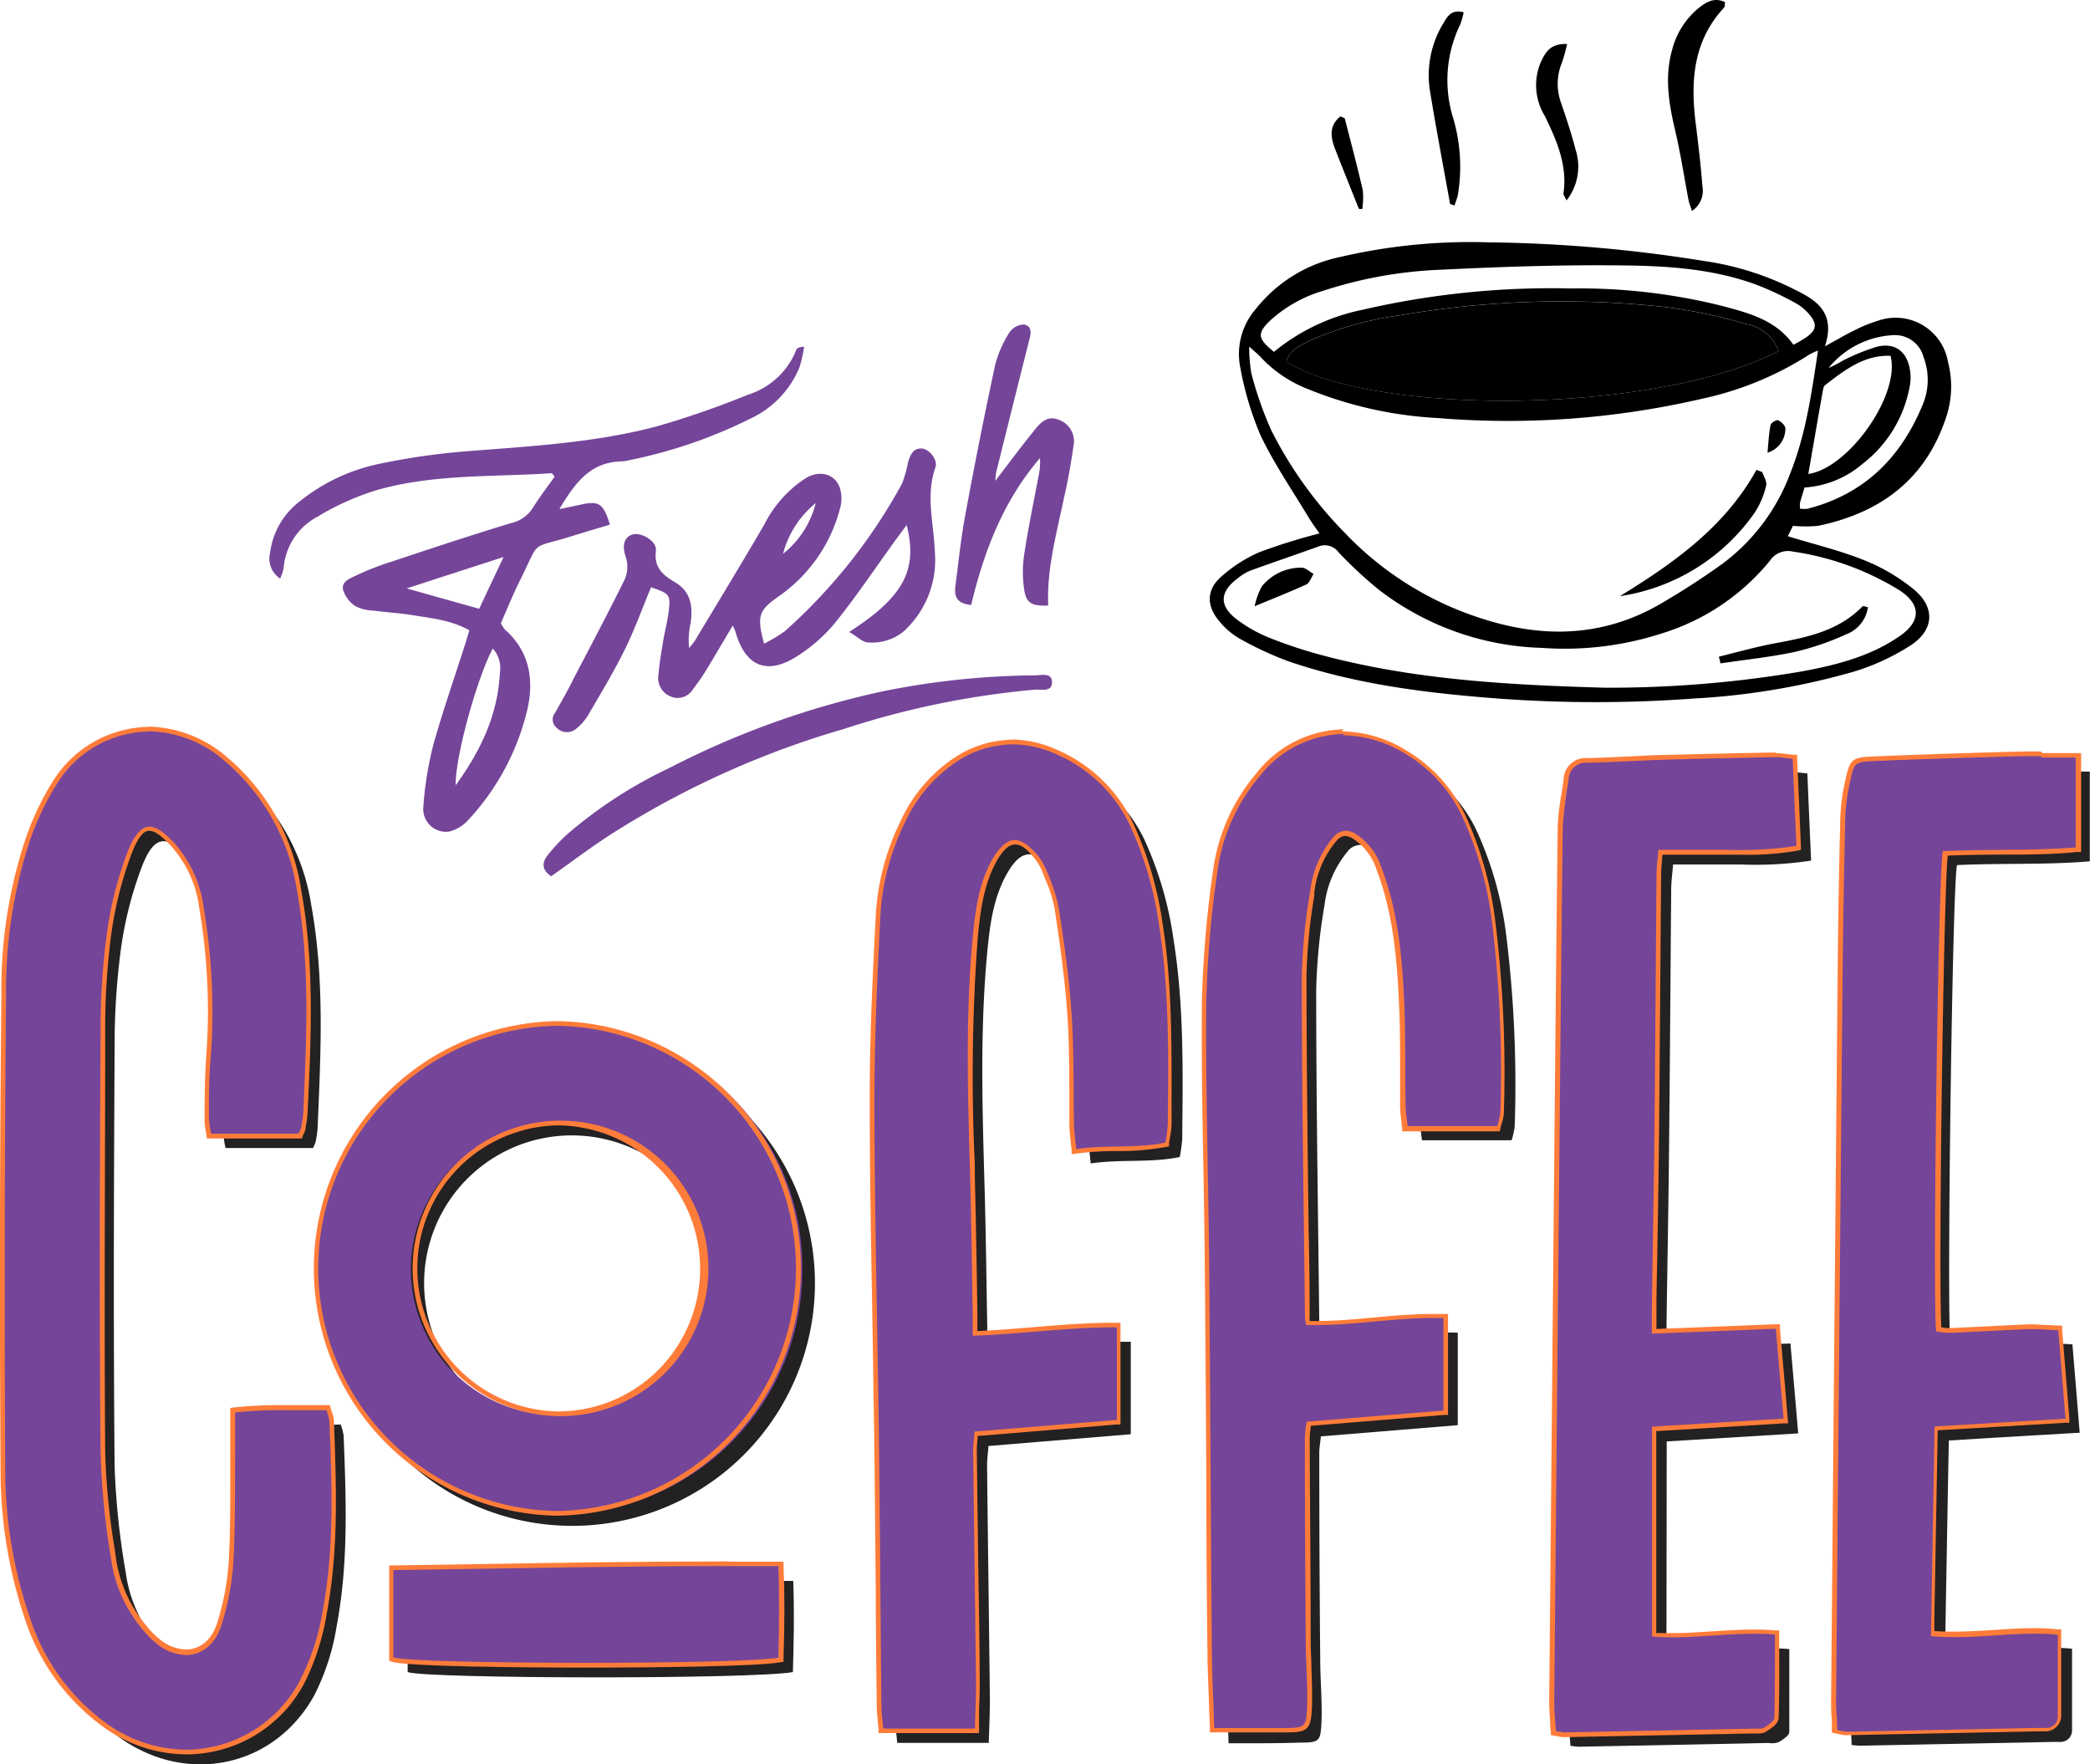 <svg id="OBJECTS" xmlns="http://www.w3.org/2000/svg" viewBox="0 0 223.53 188.67"><defs><style>.cls-1{fill:#232122;}.cls-1,.cls-2,.cls-4{fill-rule:evenodd;}.cls-2{fill:#754599;}.cls-3{fill:#FE7C39;}</style></defs><path class="cls-1" d="M41.52,148.07H32.16a12,12,0,0,1-.25-1.66c0-2.23,0-4.46.21-6.68A65.91,65.91,0,0,0,31.37,124a12.87,12.87,0,0,0-3-6.81c-2.47-2.74-3.84-2.66-5.17.83A40.33,40.33,0,0,0,21,126.58,77.3,77.3,0,0,0,20.3,137c-.08,15.07-.14,30.14,0,45.21a82.55,82.55,0,0,0,1.19,11.27,14.78,14.78,0,0,0,3.28,7.45,10.43,10.43,0,0,0,1.72,1.73c2.78,2.07,5.82,1.17,6.82-2.17A28.64,28.64,0,0,0,34.52,194c.23-4.14.14-8.3.19-12.45,0-1.11,0-2.22,0-3.63,3.27-.39,6.49-.16,9.77-.28a6.23,6.23,0,0,1,.31,1.17c.27,6.83.53,13.67-.75,20.43a24.84,24.84,0,0,1-2.38,7.35c-4.26,7.75-13.68,9.69-20.88,4.49a22.56,22.56,0,0,1-8.06-11.21,49,49,0,0,1-2.58-15.76q-.17-25.38.09-50.77a51.08,51.08,0,0,1,2.5-16.45,28.71,28.71,0,0,1,2.81-6c4.25-6.63,12-7.69,18.07-2.63a22.65,22.65,0,0,1,7.73,13.9c1.43,7.89,1,15.82.67,23.76a10,10,0,0,1-.23,1.54A4.46,4.46,0,0,1,41.52,148.07Z" transform="translate(-8.04 -25.29)"/><path class="cls-1" d="M139.44,211.73c-.09-3-.23-5.63-.25-8.28-.11-13.88-.17-27.76-.29-41.63-.09-9.2-.39-18.4-.31-27.59a114.44,114.44,0,0,1,1.17-13.95A19.86,19.86,0,0,1,144.27,110c4.15-4.92,9.81-5.9,15.38-2.71a15.46,15.46,0,0,1,6.36,6.93,38.11,38.11,0,0,1,3.15,11.31,130,130,0,0,1,.88,20.21,7.83,7.83,0,0,1-.33,1.5h-9.58a21.73,21.73,0,0,1-.23-2.19c-.05-3.49,0-7-.12-10.46-.21-5.12-.61-10.22-2.48-15.07a6.73,6.73,0,0,0-2.65-3.47,1.73,1.73,0,0,0-2.54.38,11,11,0,0,0-2.41,5.66,61.5,61.5,0,0,0-.89,9.07c0,12.16.21,24.33.34,36.5a8.34,8.34,0,0,0,.12.86c4.82.2,9.63-.88,14.68-.7v9.89l-14.64,1.2c-.06.63-.17,1.2-.17,1.77q0,11,.1,22c0,2.29.23,4.59.13,6.88-.09,2-.27,2.09-2.28,2.1C144.64,211.75,142.2,211.73,139.44,211.73Z" transform="translate(-8.04 -25.29)"/><path class="cls-1" d="M113.6,169.69c5.25-.18,10.23-.95,15.38-.9v9.89l-15.22,1.26c-.06.83-.16,1.48-.15,2.12.09,8.32.21,16.62.3,24.94,0,1.53-.07,3.06-.12,4.69H104c-.07-.83-.19-1.62-.19-2.41-.1-9.57-.16-19.14-.28-28.72-.15-11.87-.45-23.74-.48-35.61,0-6.75.29-13.5.65-20.24a25.58,25.58,0,0,1,2.59-9.84,15.9,15.9,0,0,1,5.34-6.43,10.74,10.74,0,0,1,11-.91,15.46,15.46,0,0,1,7.82,7.59,38.36,38.36,0,0,1,3.1,10.64c1.13,7.07,1,14.2.93,21.33a15.89,15.89,0,0,1-.26,1.94c-3.08.65-6.2.21-9.53.69-.09-1-.21-1.75-.23-2.52-.09-3.94,0-7.88-.25-11.8s-.81-7.66-1.38-11.46a20.16,20.16,0,0,0-1.32-4,6.06,6.06,0,0,0-1-1.71c-1.91-2.24-3.32-2.08-4.78.51s-1.82,5.47-2.1,8.36c-.81,8.59-.51,17.19-.27,25.8.13,4.75.18,9.5.27,14.25C113.61,167.94,113.6,168.74,113.6,169.69Z" transform="translate(-8.04 -25.29)"/><path class="cls-1" d="M186.27,201.86c4.41.36,8.75-.58,13.14-.2,0,3.11,0,6,0,8.86,0,.38-.68.82-1.13,1.09a2.28,2.28,0,0,1-1.09.09q-10.12.21-20.25.4A7.13,7.13,0,0,1,176,212c-.06-1-.19-2.1-.19-3.18q.22-25.15.48-50.31c.13-14.39.25-28.79.44-43.18a48.52,48.52,0,0,1,.62-5.06,1.83,1.83,0,0,1,2.05-1.82c2.82-.08,5.64-.26,8.45-.34q5.79-.16,11.58-.27c.57,0,1.15.1,1.91.17.13,3.11.26,6.11.4,9.32a39,39,0,0,1-7.4.42c-2.37,0-4.74,0-7.36,0-.08,1-.19,1.77-.2,2.55-.08,9.2-.13,18.4-.23,27.61-.06,6.3-.18,12.61-.27,18.92,0,.79,0,1.59,0,2.67l13.25-.53c.29,3.3.55,6.3.83,9.62l-14.06.86Z" transform="translate(-8.04 -25.29)"/><path class="cls-1" d="M206.07,211.91c0-1-.13-2-.12-2.95q.35-39,.7-77.93.07-8.34.29-16.69a21.11,21.11,0,0,1,.55-4c.4-1.81.45-1.9,2.36-2,5.34-.23,10.68-.38,16-.53,1.83-.06,3.66,0,5.7,0v9.6c-4.67.39-9.47.18-14.2.4-.49,1.65-1.12,47.83-.71,51.36a9.06,9.06,0,0,0,1.41.17c2.82-.12,5.63-.3,8.45-.4,1,0,2,.07,3.19.12.27,3.21.51,6.21.78,9.46-4.75.27-9.23.54-14,.83-.14,7.48-.27,14.91-.4,22.41,4.72.45,9.13-.58,13.58-.14,0,3.06,0,5.86,0,8.66a1.23,1.23,0,0,1-1.24,1.31l-.89,0-20.47.4A6.78,6.78,0,0,1,206.07,211.91Z" transform="translate(-8.04 -25.29)"/><path class="cls-1" d="M69.3,136.58a25.95,25.95,0,1,1-26,25.79A26,26,0,0,1,69.3,136.58ZM85,162.47A15.8,15.8,0,1,0,69.2,178.32,15.75,15.75,0,0,0,85,162.47Z" transform="translate(-8.04 -25.29)"/><path class="cls-1" d="M92.84,204.12c-4.43.78-39.13.72-41.2,0v-9.34c13.76-.19,27.35-.51,41.24-.41C93,197.74,92.94,200.88,92.84,204.12Z" transform="translate(-8.04 -25.29)"/><path class="cls-2" d="M28,212.67a15.11,15.11,0,0,1-8.85-2.95A22.85,22.85,0,0,1,11,198.38a49.28,49.28,0,0,1-2.6-15.83c-.1-16.33-.07-33.42.09-50.78A50.39,50.39,0,0,1,11,115.25a28.84,28.84,0,0,1,2.83-6.08,12.07,12.07,0,0,1,10.12-5.92,13,13,0,0,1,8.33,3.23,22.83,22.83,0,0,1,7.81,14c1.44,7.95,1.05,16,.67,23.82a9.13,9.13,0,0,1-.2,1.39l0,.18a2.15,2.15,0,0,1-.18.48l-.16.39H30.41l0-.21c0-.24-.08-.44-.12-.64a5.28,5.28,0,0,1-.13-1.07l0-1.31c0-1.77.05-3.59.19-5.38a66.15,66.15,0,0,0-.75-15.69,12.54,12.54,0,0,0-3-6.69c-1.14-1.26-2-1.85-2.65-1.85s-1.43.83-2.11,2.6a40.09,40.09,0,0,0-2.17,8.53,77.08,77.08,0,0,0-.67,10.4c-.08,13.63-.15,29.48,0,45.2a74.92,74.92,0,0,0,1,10.26l.15,1a14.51,14.51,0,0,0,3.22,7.32,10.32,10.32,0,0,0,1.68,1.69A4.87,4.87,0,0,0,27.92,202c1.67,0,3-1.16,3.59-3.1a27.47,27.47,0,0,0,1.22-6.47c.17-3,.17-6,.17-8.9,0-1.18,0-2.36,0-3.54,0-.75,0-1.49,0-2.33v-1.52l.22,0a47.08,47.08,0,0,1,5.42-.24h1.8c.86,0,1.71,0,2.57,0h.2l0,.19c0,.16.09.31.14.44a2.92,2.92,0,0,1,.18.78c.27,6.74.54,13.7-.75,20.49a25.64,25.64,0,0,1-2.41,7.43A14.06,14.06,0,0,1,28,212.67Z" transform="translate(-8.04 -25.29)"/><path class="cls-3" d="M23.91,103.5a12.71,12.71,0,0,1,8.17,3.18,22.67,22.67,0,0,1,7.73,13.9c1.43,7.88,1,15.82.67,23.76a12,12,0,0,1-.24,1.54,3.87,3.87,0,0,1-.26.66H30.62a11.91,11.91,0,0,1-.24-1.67c0-2.22,0-4.46.21-6.68a66.35,66.35,0,0,0-.75-15.74,13,13,0,0,0-3-6.82c-1.15-1.27-2.06-1.93-2.84-1.93s-1.63.89-2.34,2.77a39.58,39.58,0,0,0-2.18,8.58,77.3,77.3,0,0,0-.68,10.43c-.09,15.06-.15,30.13,0,45.2A82.36,82.36,0,0,0,19.92,192a14.78,14.78,0,0,0,3.28,7.45,10.43,10.43,0,0,0,1.72,1.73,5.08,5.08,0,0,0,3,1.11c1.71,0,3.19-1.14,3.83-3.27A28.7,28.7,0,0,0,33,192.43c.23-4.14.15-8.3.19-12.45,0-1.11,0-2.21,0-3.63a46.49,46.49,0,0,1,5.39-.24h1.81c.86,0,1.71,0,2.57,0a6,6,0,0,1,.31,1.16c.27,6.83.54,13.68-.74,20.43A25.19,25.19,0,0,1,40.13,205,13.82,13.82,0,0,1,28,212.42a14.78,14.78,0,0,1-8.7-2.91,22.39,22.39,0,0,1-8.06-11.21A48.92,48.92,0,0,1,8.6,182.55q-.15-25.4.09-50.78a51.07,51.07,0,0,1,2.5-16.44,29.31,29.31,0,0,1,2.81-6,11.76,11.76,0,0,1,9.91-5.8m0-.5h0a12.3,12.3,0,0,0-10.33,6,29.55,29.55,0,0,0-2.86,6.13,51,51,0,0,0-2.53,16.61C8,149.13,8,166.22,8.1,182.55a49.73,49.73,0,0,0,2.61,15.91A23.08,23.08,0,0,0,19,209.92a15.29,15.29,0,0,0,9,3,14.3,14.3,0,0,0,12.61-7.65A25.7,25.7,0,0,0,43,197.76c1.29-6.81,1-13.79.75-20.54a3.25,3.25,0,0,0-.19-.85,3.62,3.62,0,0,1-.14-.43l-.1-.37h-.4c-.9,0-1.79,0-2.55,0H38.56a47.59,47.59,0,0,0-5.45.24l-.44.06v1.74c0,.84,0,1.58,0,2.33,0,1.17,0,2.35,0,3.53,0,2.92,0,5.94-.17,8.9a27.48,27.48,0,0,1-1.21,6.41c-.55,1.83-1.8,2.92-3.35,2.92a4.61,4.61,0,0,1-2.7-1,9.45,9.45,0,0,1-1.63-1.65,14.23,14.23,0,0,1-3.18-7.2l-.14-1a74.8,74.8,0,0,1-1-10.23c-.12-15.71,0-31.57,0-45.2a76.34,76.34,0,0,1,.67-10.36,39.63,39.63,0,0,1,2.16-8.48c.62-1.64,1.24-2.44,1.87-2.44s1.39.58,2.47,1.77a12.31,12.31,0,0,1,2.9,6.56,65.65,65.65,0,0,1,.75,15.63c-.14,1.8-.17,3.63-.19,5.4l0,1.3A5.13,5.13,0,0,0,30,146c0,.19.07.39.11.62l.06.43H40.32l.12-.32c0-.07.07-.15.1-.21a2.3,2.3,0,0,0,.19-.54l0-.18a9.47,9.47,0,0,0,.2-1.43c.38-7.81.77-15.9-.67-23.87a23.07,23.07,0,0,0-7.9-14.2A13.23,13.23,0,0,0,23.91,103Z" transform="translate(-8.04 -25.29)"/><path class="cls-2" d="M137.67,210.44v-.24c0-1-.07-1.91-.1-2.82-.07-1.89-.14-3.68-.16-5.47q-.08-9.28-.12-18.58-.08-11.52-.17-23c0-3.38-.09-6.76-.15-10.14-.1-5.72-.21-11.64-.16-17.46a115.14,115.14,0,0,1,1.18-14,19.9,19.9,0,0,1,4.57-10.39,11.9,11.9,0,0,1,9.16-4.64,13.1,13.1,0,0,1,6.52,1.87,15.6,15.6,0,0,1,6.47,7A38.19,38.19,0,0,1,167.88,124a133.34,133.34,0,0,1,.88,20.25,3.93,3.93,0,0,1-.18,1c-.05.18-.11.37-.16.59l0,.2h-10l0-.22c0-.2,0-.4-.07-.61a13.54,13.54,0,0,1-.15-1.61c0-1.3,0-2.59,0-3.89,0-2.15,0-4.38-.09-6.57-.21-4.87-.56-10-2.47-15a6.49,6.49,0,0,0-2.55-3.35,2,2,0,0,0-1-.35,1.62,1.62,0,0,0-1.2.68,10.81,10.81,0,0,0-2.36,5.54l0,.38a59.62,59.62,0,0,0-.84,8.65c0,9,.12,18.16.23,27q.06,4.74.11,9.48a2.9,2.9,0,0,0,.06.43c0,.05,0,.12,0,.19l1,0c2,0,4-.19,6-.37s4.14-.38,6.27-.38l1.19,0h.24v10.37L148,177.62c0,.14,0,.28-.05.41a9.1,9.1,0,0,0-.1,1.13c0,7.35.05,14.69.1,22,0,.88,0,1.76.08,2.64.06,1.39.11,2.84.05,4.25-.1,2.18-.41,2.33-2.53,2.35h-7.88Z" transform="translate(-8.04 -25.29)"/><path class="cls-3" d="M151.71,103.93a12.88,12.88,0,0,1,6.4,1.84,15.45,15.45,0,0,1,6.37,6.94,38.65,38.65,0,0,1,3.15,11.3,132.6,132.6,0,0,1,.88,20.22,9.1,9.1,0,0,1-.33,1.5h-9.59c-.07-.65-.21-1.42-.22-2.2-.06-3.48,0-7-.12-10.46-.22-5.11-.62-10.22-2.49-15.07a6.67,6.67,0,0,0-2.65-3.47,2.16,2.16,0,0,0-1.14-.39,1.83,1.83,0,0,0-1.39.77,11,11,0,0,0-2.41,5.67,62.91,62.91,0,0,0-.9,9.06c0,12.17.21,24.34.34,36.5a7.66,7.66,0,0,0,.12.86c.42,0,.83,0,1.25,0,4,0,8.07-.75,12.26-.75l1.18,0v9.9l-14.64,1.19a17.13,17.13,0,0,0-.18,1.77q0,11,.1,22c0,2.3.23,4.6.13,6.88-.09,2-.27,2.09-2.28,2.11h-7.64c-.1-3-.24-5.63-.26-8.28-.11-13.87-.17-27.75-.29-41.63-.08-9.19-.39-18.39-.31-27.59a114.79,114.79,0,0,1,1.18-14,19.77,19.77,0,0,1,4.51-10.26,11.66,11.66,0,0,1,9-4.55m0-.5a12.13,12.13,0,0,0-9.35,4.73,20.2,20.2,0,0,0-4.63,10.52,117.53,117.53,0,0,0-1.18,14c-.05,5.83.06,11.75.16,17.48.06,3.32.12,6.75.15,10.12q.1,11.49.17,23,0,9.33.12,18.65c0,1.8.09,3.59.16,5.49,0,.91.07,1.84.1,2.81v.48h8.13c2.23,0,2.68-.23,2.78-2.58.06-1.43,0-2.88-.05-4.28,0-.87-.07-1.76-.08-2.63,0-7.45-.08-15-.1-22a8.81,8.81,0,0,1,.1-1.1l0-.2,5.75-.47,8.48-.69.46,0V165.82l-.48,0-1.2,0c-2.14,0-4.25.19-6.3.38s-4,.37-6,.37l-.82,0a2.38,2.38,0,0,1,0-.37q0-4.72-.11-9.45c-.11-8.87-.22-18-.23-27.05a59.48,59.48,0,0,1,.84-8.63l0-.36a10.47,10.47,0,0,1,2.3-5.41c.45-.54.79-.6,1-.6a1.73,1.73,0,0,1,.88.32,6.19,6.19,0,0,1,2.45,3.22c1.89,4.91,2.24,10.06,2.45,14.91.09,2.19.09,4.41.09,6.57,0,1.29,0,2.59,0,3.88a13.67,13.67,0,0,0,.15,1.64c0,.21,0,.41.08.6l0,.45h10.44l.08-.39c.05-.22.11-.41.16-.59a3.81,3.81,0,0,0,.19-1,132.67,132.67,0,0,0-.89-20.29,38.37,38.37,0,0,0-3.19-11.45,16.06,16.06,0,0,0-6.57-7.15,13.31,13.31,0,0,0-6.65-1.91Z" transform="translate(-8.04 -25.29)"/><path class="cls-2" d="M102.22,210.41l0-.23c0-.27,0-.54-.07-.8-.06-.56-.11-1.09-.12-1.63q-.06-5.72-.1-11.44-.07-8.64-.17-17.28-.09-6.41-.2-12.82c-.13-7.47-.27-15.2-.28-22.8,0-6.43.25-12.74.64-20.25a26,26,0,0,1,2.62-9.94A16,16,0,0,1,110,106.7a11.18,11.18,0,0,1,6.32-2.06,12.07,12.07,0,0,1,4.92,1.12,15.83,15.83,0,0,1,7.94,7.72,38,38,0,0,1,3.12,10.7c1,6.39,1,12.93.95,19.24v2.13a7.31,7.31,0,0,1-.15,1.25c0,.22-.08.46-.11.73l0,.17-.17,0a26.56,26.56,0,0,1-5.14.42,35.25,35.25,0,0,0-4.41.27l-.26,0,0-.26c0-.33-.07-.63-.1-.91-.07-.6-.12-1.11-.14-1.63,0-1.32,0-2.64,0-3.95,0-2.58,0-5.24-.21-7.84-.26-3.88-.82-7.78-1.37-11.44a14.89,14.89,0,0,0-1-3.2l-.29-.75a6.17,6.17,0,0,0-1-1.64c-.85-1-1.57-1.47-2.21-1.47s-1.43.64-2.17,1.94c-1.42,2.53-1.79,5.35-2.06,8.26a199.23,199.23,0,0,0-.32,24.29l0,1.48c.09,3.42.15,6.84.21,10.25l.06,4c0,.54,0,1.07,0,1.65v.65c2.14-.09,4.26-.26,6.31-.43,2.74-.23,5.57-.47,8.4-.47h.68v10.37l-15.25,1.26c0,.2,0,.39,0,.57,0,.48-.08.9-.08,1.31.05,3.72.09,7.43.14,11.14q.09,6.9.17,13.8c0,1,0,2.07-.07,3.16,0,.51,0,1,0,1.54v.25Z" transform="translate(-8.04 -25.29)"/><path class="cls-3" d="M116.27,104.89a11.75,11.75,0,0,1,4.82,1.1,15.44,15.44,0,0,1,7.81,7.59,38.12,38.12,0,0,1,3.1,10.64c1.13,7.08,1,14.21.94,21.33a15.4,15.4,0,0,1-.26,1.94c-3.09.65-6.21.21-9.53.69-.1-1-.22-1.74-.24-2.52-.08-3.93,0-7.88-.25-11.79s-.8-7.66-1.38-11.47a18.94,18.94,0,0,0-1.32-4,6,6,0,0,0-1-1.71c-.89-1-1.67-1.56-2.4-1.56s-1.61.69-2.39,2.07c-1.46,2.59-1.82,5.48-2.09,8.36-.82,8.59-.51,17.2-.28,25.8.13,4.75.19,9.5.27,14.25,0,.8,0,1.6,0,2.54,5.11-.17,10-.9,15-.9h.43v9.9l-15.23,1.25c-.06.84-.16,1.48-.15,2.13.1,8.31.22,16.62.31,24.93,0,1.53-.08,3.06-.12,4.7h-9.81c-.07-.84-.18-1.62-.19-2.41-.1-9.58-.15-19.15-.27-28.72-.15-11.88-.46-23.75-.48-35.62,0-6.75.29-13.5.64-20.23a25.76,25.76,0,0,1,2.59-9.85,15.85,15.85,0,0,1,5.35-6.43,11,11,0,0,1,6.18-2m0-.5a11.49,11.49,0,0,0-6.46,2.1,16.23,16.23,0,0,0-5.51,6.63,25.87,25.87,0,0,0-2.64,10c-.4,7.51-.67,13.83-.65,20.26,0,7.6.15,15.33.28,22.8q.1,6.4.2,12.82c.07,5.76.12,11.61.17,17.27,0,3.82.06,7.63.1,11.45,0,.56.06,1.09.12,1.66,0,.26.05.52.07.79l0,.46h10.75l0-.49c0-.52,0-1,0-1.54,0-1.09.08-2.12.07-3.17,0-4.65-.11-9.28-.17-13.92q-.08-5.52-.14-11c0-.4,0-.81.08-1.28l0-.37,11-.91,3.83-.32.46,0V166.76H127c-2.84,0-5.68.24-8.43.47-2,.16-4,.33-6,.42v-.38c0-.58,0-1.12,0-1.66l-.06-4c-.06-3.37-.11-6.86-.21-10.28l0-1.48a200.7,200.7,0,0,1,.31-24.26c.28-2.89.64-5.68,2-8.16.69-1.22,1.32-1.82,2-1.82s1.23.47,2,1.39a5.71,5.71,0,0,1,.93,1.56c.09.25.19.5.29.75a14.31,14.31,0,0,1,1,3.14c.55,3.66,1.11,7.56,1.37,11.43.18,2.59.19,5.25.21,7.82,0,1.32,0,2.64,0,3.95,0,.54.08,1.08.14,1.66,0,.28.07.58.1.9l0,.52.52-.07a34.66,34.66,0,0,1,4.38-.27,26.77,26.77,0,0,0,5.18-.43l.34-.07,0-.35q.06-.39.12-.72a7.41,7.41,0,0,0,.15-1.29v-2.12c0-6.33.07-12.88-.95-19.28a38.48,38.48,0,0,0-3.15-10.78,16,16,0,0,0-8.06-7.83,12.24,12.24,0,0,0-5-1.15Z" transform="translate(-8.04 -25.29)"/><path class="cls-2" d="M175.34,210.82a2.81,2.81,0,0,1-.5-.07l-.45-.08-.19,0,0-.2c0-.32,0-.66-.07-1-.06-.72-.12-1.46-.11-2.2q.18-20.87.39-41.74l.17-18.39q.16-16.69.35-33.37a24.26,24.26,0,0,1,.37-3.32c.09-.59.19-1.18.26-1.77a2.07,2.07,0,0,1,2.29-2c1.51,0,3-.11,4.51-.18,1.32-.06,2.63-.12,3.94-.16,3.86-.11,7.72-.19,11.58-.27h0a9.72,9.72,0,0,1,1.23.1l.69.08.22,0,.42,9.75-.21,0a30.74,30.74,0,0,1-6,.42h-1.47l-2.76,0h-4.38c0,.24,0,.48-.06.7-.06.58-.11,1.09-.12,1.6l-.09,11.75q-.06,7.94-.13,15.85c0,4.17-.11,8.34-.18,12.51,0,2.14-.07,4.28-.1,6.41,0,.54,0,1.07,0,1.68v.73l13.23-.52.88,10.11-14.09.86v22c.61,0,1.25.07,2,.07,1.44,0,2.91-.1,4.33-.19s2.89-.19,4.35-.19c.82,0,1.57,0,2.29.09l.23,0v2.44c0,2.3,0,4.48-.06,6.66,0,.49-.64.93-1.24,1.3a1.27,1.27,0,0,1-.66.14h-.52l-20.29.4Z" transform="translate(-8.04 -25.29)"/><path class="cls-3" d="M197.94,106.26c.55,0,1.11.11,1.83.18.13,3.1.26,6.11.4,9.32a40.7,40.7,0,0,1-7.4.42l-2.75,0h-4.61c-.08,1-.19,1.77-.2,2.54-.08,9.21-.13,18.41-.22,27.61-.07,6.31-.19,12.61-.28,18.92,0,.8,0,1.6,0,2.67l13.26-.52c.28,3.3.54,6.29.83,9.61l-14.07.86v22.44c.73.06,1.47.09,2.2.09,2.9,0,5.78-.38,8.68-.38.75,0,1.51,0,2.27.09,0,3.12,0,6-.06,8.86,0,.39-.67.82-1.12,1.1a1.12,1.12,0,0,1-.53.1h-.57l-20.24.4h0c-.21,0-.43-.07-.91-.14-.06-1-.19-2.11-.18-3.18q.23-25.16.47-50.31c.14-14.4.26-28.8.44-43.19a48.55,48.55,0,0,1,.63-5.06,1.83,1.83,0,0,1,2.05-1.82c2.82-.07,5.63-.25,8.45-.34,3.85-.11,7.71-.19,11.57-.26h.08m0-.5h-.09c-4.67.08-8.24.17-11.58.26-1.32,0-2.64.1-4,.16-1.47.07-3,.14-4.48.18a2.34,2.34,0,0,0-2.54,2.27c-.07.58-.16,1.17-.26,1.74a25,25,0,0,0-.37,3.36c-.14,11.15-.25,22.48-.35,33.44l-.09,9.75-.08,8.08q-.19,21.12-.39,42.23c0,.76.05,1.51.11,2.23,0,.33,0,.66.07,1l0,.4.4.06.44.08a2.76,2.76,0,0,0,.54.07l20.27-.4h.56a1.45,1.45,0,0,0,.78-.18c.7-.42,1.35-.89,1.37-1.5.07-2.19.07-4.37.06-6.67v-2.67l-.46,0c-.73-.06-1.48-.09-2.31-.09-1.46,0-2.94.1-4.37.19s-2.88.19-4.31.19c-.6,0-1.16,0-1.7,0V178.35l9.06-.55,4.54-.28.51,0-.05-.51-.29-3.44-.54-6.18,0-.47-.47,0-12.74.5v-.47c0-.61,0-1.14,0-1.67,0-2.15.07-4.29.1-6.43.07-4.1.14-8.33.18-12.49q.07-7.93.13-15.85l.09-11.76c0-.5.06-1,.11-1.57,0-.16,0-.32.05-.48H190l2.76,0h1.47a31.24,31.24,0,0,0,6-.42l.42-.09,0-.42-.19-4.49-.21-4.84,0-.43-.43,0-.69-.08a9.88,9.88,0,0,0-1.19-.1Z" transform="translate(-8.04 -25.29)"/><path class="cls-2" d="M205.48,210.82a2.46,2.46,0,0,1-.52-.09l-.47-.11-.19,0v-.19c0-.34,0-.67,0-1,0-.68-.08-1.33-.08-2q.34-39,.7-77.92c.06-6,.15-11.41.29-16.7a22,22,0,0,1,.56-4c.43-2,.6-2.09,2.6-2.18,5.52-.24,11.1-.39,16-.53.68,0,1.36,0,2,0l3.91,0v10.09h-.23c-2.71.23-5.49.25-8.19.28-1.91,0-3.89,0-5.83.12-.48,3.39-1.06,46.2-.68,50.89l.24,0a4.7,4.7,0,0,0,.84.1c1.39-.05,2.69-.12,4-.18,1.51-.08,3-.16,4.54-.22h.42c.55,0,1.11,0,1.7.07l1.09.06h.22l.81,9.92-14.05.84-.39,21.95c.74.06,1.51.09,2.35.09,1.46,0,2.91-.09,4.32-.18s2.8-.19,4.19-.19a24.16,24.16,0,0,1,2.49.12l.22,0v2.68c0,2.14,0,4.18,0,6.21a1.47,1.47,0,0,1-1.47,1.55h-.12c-.26,0-.52,0-.78,0l-20.47.41Z" transform="translate(-8.04 -25.29)"/><path class="cls-3" d="M226.38,106.31l3.66,0v9.61c-4.68.38-9.48.17-14.2.4-.5,1.64-1.12,47.82-.72,51.35a9.33,9.33,0,0,0,1.32.17h.1c2.81-.11,5.63-.29,8.45-.4h.41c.88,0,1.77.08,2.78.13.26,3.21.51,6.2.77,9.45l-14,.83c-.13,7.49-.26,14.91-.39,22.42.87.08,1.74.11,2.6.11,2.91,0,5.72-.37,8.51-.37a22.51,22.51,0,0,1,2.46.12c0,3,0,5.86,0,8.66a1.21,1.21,0,0,1-1.24,1.3c-.29,0-.59,0-.88,0l-20.47.41h0a7.88,7.88,0,0,1-1-.19c0-1-.13-2-.13-3q.34-39,.7-77.92.09-8.35.29-16.7a20.44,20.44,0,0,1,.56-4c.39-1.8.44-1.89,2.36-2,5.33-.23,10.67-.38,16-.53.68,0,1.36,0,2,0m0-.5c-.69,0-1.38,0-2.06,0-4.93.14-10.53.3-16,.54-2.11.09-2.37.31-2.82,2.37a21.46,21.46,0,0,0-.57,4c-.14,5.28-.23,10.75-.29,16.7q-.36,39-.7,77.93c0,.66,0,1.31.08,2,0,.32,0,.64,0,1l0,.39.38.08.46.1a2.28,2.28,0,0,0,.59.1l20.49-.41c.27,0,.54,0,.81,0h.1a1.7,1.7,0,0,0,1.7-1.8c0-2,0-4.05,0-6.18v-2.94l-.45,0a24.42,24.42,0,0,0-2.51-.12c-1.4,0-2.83.1-4.21.19s-2.85.18-4.3.18c-.74,0-1.43,0-2.1-.07l0-1,.36-20.46,13.57-.8.51,0,0-.51-.48-5.88-.29-3.57,0-.44-.44,0-1.08-.06c-.6,0-1.16-.07-1.72-.07H225c-1.52.06-3,.14-4.56.22l-3.89.18h-.08a4.46,4.46,0,0,1-.8-.09h0c-.32-5.36.23-46,.68-50.44,1.86-.08,3.76-.1,5.6-.11,2.7,0,5.5,0,8.21-.28l.46,0V105.83h-4.16Z" transform="translate(-8.04 -25.29)"/><path class="cls-2" d="M67.44,187.18a26.2,26.2,0,0,1,.17-52.39h.16a26.18,26.18,0,0,1,18.57,7.85,25.73,25.73,0,0,1,7.51,18.41A26,26,0,0,1,67.7,187.18Zm.11-41.74a15.6,15.6,0,1,0,.08,0v-.25Z" transform="translate(-8.04 -25.29)"/><path class="cls-3" d="M67.61,135h.15a25.95,25.95,0,0,1-.06,51.89h-.26A25.95,25.95,0,0,1,67.61,135m0,41.74a15.8,15.8,0,1,0,0-31.59h-.09a15.8,15.8,0,0,0,.12,31.59m0-42.24h0a26.45,26.45,0,0,0-.18,52.89h.27a26.45,26.45,0,0,0,.07-52.89Zm0,41.74a15.3,15.3,0,0,1-.11-30.59h.08a15.33,15.33,0,0,1,10.86,26.13,15.16,15.16,0,0,1-10.83,4.46Z" transform="translate(-8.04 -25.29)"/><path class="cls-2" d="M70.71,203.39c-9.47,0-19.53-.19-20.69-.6l-.16-.06V193h.24l9-.14c8.79-.15,17.88-.29,26.91-.29h5.54v.25c.09,3.07.08,6.09,0,9.79v.21l-.2,0C89,203.24,78.76,203.39,70.71,203.39Z" transform="translate(-8.04 -25.29)"/><path class="cls-3" d="M86,192.79h5.3c.1,3.4.06,6.55,0,9.79-2.14.37-11.39.55-20.59.55-9.8,0-19.54-.2-20.6-.59v-9.33c12-.17,23.88-.43,35.93-.43m0-.5c-9,0-18.1.14-26.89.29l-9,.14h-.49V202.9l.33.12c1.35.49,13.69.62,20.77.62,8.06,0,18.31-.15,20.68-.56l.4-.07v-.41c.12-3.71.13-6.74,0-9.81v-.48H86Z" transform="translate(-8.04 -25.29)"/><path class="cls-2" d="M38,87.17a2.56,2.56,0,0,1-1.07-2.77,8.18,8.18,0,0,1,3.13-5.46,20.06,20.06,0,0,1,8.35-4,73.18,73.18,0,0,1,9.22-1.36c6.94-.56,13.92-.9,20.69-2.7A95.59,95.59,0,0,0,88,67.52a8.22,8.22,0,0,0,5.22-4.84c.06-.17.29-.27.82-.31a13.83,13.83,0,0,1-.48,2.16,10.39,10.39,0,0,1-5.24,5.52,51.94,51.94,0,0,1-13,4.46,4.36,4.36,0,0,1-.87.13c-3.27.09-4.91,2.28-6.58,5.1l2.57-.54c1.68-.33,2.16,0,2.83,2.2-1.31.4-2.63.78-3.94,1.19-4.75,1.5-3.41.23-5.67,4.76-.76,1.52-1.39,3.1-2.05,4.59a3.46,3.46,0,0,0,.44.69c2.64,2.33,3.12,5.36,2.39,8.55A26.2,26.2,0,0,1,58.11,113a4.07,4.07,0,0,1-2,1.22,2.43,2.43,0,0,1-2.79-2.67,36.89,36.89,0,0,1,1.11-6.78c1-3.49,2.18-6.92,3.29-10.37.18-.55.34-1.1.52-1.7-2-1.11-4.06-1.28-6.08-1.62-1.39-.23-2.8-.29-4.2-.49A4.37,4.37,0,0,1,46,90.09a3.29,3.29,0,0,1-1.26-1.69c-.22-.88.66-1.22,1.33-1.53a28.42,28.42,0,0,1,3.08-1.26c4.5-1.49,9-3,13.54-4.37A3.71,3.71,0,0,0,65,79.65c.73-1.18,1.59-2.29,2.36-3.38-.17-.19-.26-.38-.34-.37-6.28.42-12.64.06-18.76,1.83A28,28,0,0,0,42,80.55a6.82,6.82,0,0,0-3.63,5.56A5.62,5.62,0,0,1,38,87.17Zm18.76,22.12c2.61-3.58,4.51-7.45,4.74-12a3.16,3.16,0,0,0-.75-2.64C59.15,97.58,56.75,106,56.77,109.29ZM61.9,84.86,51.53,88.22l7.76,2.18C60.08,88.71,60.89,87,61.9,84.86Z" transform="translate(-8.04 -25.29)"/><path class="cls-2" d="M98.86,92.88c5.85-3.77,7.36-6.65,6.15-11.44l-1.21,1.64c-2.13,2.94-4.17,6-6.43,8.8a16.88,16.88,0,0,1-4,3.54c-3.26,2.14-5.61,1.17-6.67-2.56a6.41,6.41,0,0,0-.29-.67c-.94,1.59-1.78,3-2.66,4.48A22.8,22.8,0,0,1,82.15,99a1.89,1.89,0,0,1-2.33.8,2.12,2.12,0,0,1-1.36-2.32c.1-1.19.3-2.36.49-3.53s.48-2.18.61-3.28c.21-1.79.11-1.88-1.89-2.57-.94,2.25-1.76,4.55-2.84,6.73-1.18,2.39-2.57,4.67-3.92,7a5.52,5.52,0,0,1-1.34,1.47,1.52,1.52,0,0,1-2-.18,1.14,1.14,0,0,1-.16-1.6c.69-1.23,1.4-2.45,2-3.7C71.2,94.41,73,91,74.71,87.55a3.4,3.4,0,0,0,.23-2.78c-.44-1.35,0-2.16.86-2.34s2.52.72,2.39,1.78c-.23,1.88.83,2.62,2.15,3.42,1.63,1,1.81,2.61,1.56,4.32a8.16,8.16,0,0,0-.16,2.64,7.12,7.12,0,0,0,.64-.81c2.48-4.13,5-8.26,7.42-12.42a12.66,12.66,0,0,1,4.4-4.92c1.65-1,3.37-.35,3.73,1.28a3.74,3.74,0,0,1,0,1.76A16.46,16.46,0,0,1,91.42,89c-2.21,1.54-2.48,2.09-1.66,5.13A16.73,16.73,0,0,0,92,92.78,58.76,58.76,0,0,0,104.52,77a13.19,13.19,0,0,0,.65-2.34c.24-.69.51-1.46,1.47-1.4.77.06,1.72,1.17,1.45,2-1.07,3-.18,6-.07,9a10.33,10.33,0,0,1-3.38,8.6A5.31,5.31,0,0,1,100.91,94C100.32,94,99.74,93.38,98.86,92.88ZM95.28,79.1a10.3,10.3,0,0,0-3.49,5.42A10,10,0,0,0,95.28,79.1Z" transform="translate(-8.04 -25.29)"/><path class="cls-2" d="M114.5,76.71c1.52-2,2.84-3.76,4.23-5.48.66-.82,1.42-1.57,2.66-1A2.43,2.43,0,0,1,122.85,73c-.26,1.83-.58,3.66-1,5.47-.79,3.83-1.87,7.62-1.7,11.58-1.74.08-2.37-.25-2.57-1.7a12.74,12.74,0,0,1,0-3.75c.42-2.79,1-5.55,1.52-8.32a7.21,7.21,0,0,0,.17-2c-3.92,4.55-6,10-7.36,15.71-1.64-.15-1.82-1-1.68-2.08.32-2.42.56-4.87,1-7.27,1-5.46,2.09-10.92,3.25-16.35a11.86,11.86,0,0,1,1.52-3.44A1.93,1.93,0,0,1,117.6,60c.94.24.66,1.1.47,1.86-1.18,4.66-2.34,9.34-3.5,14A6.56,6.56,0,0,0,114.5,76.71Z" transform="translate(-8.04 -25.29)"/><path class="cls-2" d="M67,119c-1-.64-1-1.41-.46-2.15a18.92,18.92,0,0,1,2.1-2.28,48.36,48.36,0,0,1,11-7.15,92,92,0,0,1,22.71-8.17,84.65,84.65,0,0,1,16.34-1.73c.68,0,1.79-.32,1.86.63.08,1.21-1.13.85-1.84.9a91.75,91.75,0,0,0-20.41,4.2A96.05,96.05,0,0,0,74.21,114C71.78,115.49,69.49,117.24,67,119Z" transform="translate(-8.04 -25.29)"/><path class="cls-4" d="M203.22,62.33c1.43-.78,2.31-1.31,3.23-1.75a15,15,0,0,1,2.48-1A5.68,5.68,0,0,1,216.38,64a10.36,10.36,0,0,1-.13,5.71c-2.16,6.77-7,10.41-13.77,11.82a14.69,14.69,0,0,1-2.68,0l-.55,1.11c2.81.86,5.57,1.52,8.16,2.56a20.19,20.19,0,0,1,5.32,3.13c2.28,1.89,2.2,4.28-.28,5.94a24.13,24.13,0,0,1-6.2,2.87A77.2,77.2,0,0,1,189.16,100a142.8,142.8,0,0,1-20.89,0c-7.63-.58-15.21-1.51-22.47-4a35.47,35.47,0,0,1-5.23-2.44,7.9,7.9,0,0,1-2.16-1.88c-1.3-1.54-1.35-3.23.11-4.59a15.18,15.18,0,0,1,4.23-2.75,63.79,63.79,0,0,1,6.41-2c-.41-.6-.83-1.15-1.18-1.74-1.75-2.92-3.7-5.75-5.15-8.81a34.2,34.2,0,0,1-2.14-7.2,7.33,7.33,0,0,1,1.65-6.24,15.44,15.44,0,0,1,8.88-5.54,61.57,61.57,0,0,1,16.12-1.6,154.56,154.56,0,0,1,23,2,31.18,31.18,0,0,1,9.9,3.18C202.49,57.49,204.35,58.89,203.22,62.33Zm-.74.45a7.27,7.27,0,0,0-.93.43,34.61,34.61,0,0,1-11.45,4.72A91.83,91.83,0,0,1,161.82,70,42.61,42.61,0,0,1,148,66.93a13.63,13.63,0,0,1-5.12-3.44c-.25-.29-.57-.52-1.23-1.13a15.6,15.6,0,0,0,.23,2.88A39.11,39.11,0,0,0,144,71.3a43.65,43.65,0,0,0,7.89,11,34.76,34.76,0,0,0,14.94,9.24c6.36,2,12.6,1.83,18.51-1.5a81.17,81.17,0,0,0,6.91-4.45,21.28,21.28,0,0,0,7.25-9.65C201.18,71.74,201.79,67.36,202.48,62.78Zm-22.8,36.06a122.52,122.52,0,0,0,21.12-1.75c3.64-.68,7.26-1.59,10.39-3.75,2.31-1.59,2.35-3.38,0-4.92a29.94,29.94,0,0,0-11.4-4.14,2.33,2.33,0,0,0-2.47,1A24,24,0,0,1,185.88,93a33.73,33.73,0,0,1-12.95,1.58,29.93,29.93,0,0,1-17.5-6.28,46.31,46.31,0,0,1-4.23-3.94,1.81,1.81,0,0,0-2.15-.62c-2.43.88-4.88,1.7-7.31,2.59a5.16,5.16,0,0,0-1.32.81c-2,1.48-2,3,0,4.47a15.2,15.2,0,0,0,3.48,1.93,50,50,0,0,0,5.7,1.87C159.4,98,169.46,98.55,179.68,98.84Zm18.57-36a4.4,4.4,0,0,0-3.52-2.91,53.62,53.62,0,0,0-8.45-1.79,101.66,101.66,0,0,0-28.35.84,36.63,36.63,0,0,0-9.8,2.73c-1,.5-2.17,1-2.52,2.24C154.86,69.81,185.1,69.62,198.25,62.85Zm1.6-.68a13.67,13.67,0,0,0,1.4-.81c1.05-.76,1.17-1.39.34-2.38a5.16,5.16,0,0,0-1.52-1.27,33.3,33.3,0,0,0-4-1.89c-4.58-1.73-9.42-2.07-14.23-2.13-6.59-.09-13.19.14-19.77.46a46.11,46.11,0,0,0-12.45,2.23A14.51,14.51,0,0,0,144,59.47c-1.55,1.46-1.5,2,.29,3.45a21.8,21.8,0,0,1,9.52-4.51,89.82,89.82,0,0,1,22.28-2.27A63.16,63.16,0,0,1,192.2,58C195.05,58.76,198,59.51,199.85,62.17Zm10.39,1.18c-2.82-.1-4.9,1.52-7,3.14-.19.15-.23.53-.28.81-.52,2.89-1,5.78-1.52,8.69C205.76,75.37,211.31,67.51,210.24,63.35Zm-9.67,16.36a4,4,0,0,0,.8,0c6.08-1.57,10-5.48,12.34-11.21a6.83,6.83,0,0,0,.06-5,3.15,3.15,0,0,0-3.15-2.36,9.54,9.54,0,0,0-7,3.5,9.94,9.94,0,0,0,1.49-.76,22.38,22.38,0,0,1,3.68-1.5c1.89-.46,3.18.48,3.51,2.41a4.73,4.73,0,0,1,0,1.76,13.47,13.47,0,0,1-5.07,8.37,10.58,10.58,0,0,1-6.19,2.52c-.2.66-.36,1.15-.49,1.65A3.22,3.22,0,0,0,200.57,79.71Z" transform="translate(-8.04 -25.29)"/><path class="cls-4" d="M189,47.85c-.16-.49-.29-.8-.36-1.12-.48-2.53-.87-5.09-1.46-7.59-.67-2.84-1.12-5.66-.3-8.53a8.48,8.48,0,0,1,2.8-4.43c.8-.63,1.67-1.23,2.86-.66-.05.25,0,.51-.15.63-3.26,3.55-3.55,7.79-3,12.27.29,2.26.55,4.54.73,6.81A2.58,2.58,0,0,1,189,47.85Z" transform="translate(-8.04 -25.29)"/><path class="cls-4" d="M163.6,47.27c-.35-.13-.47-.14-.47-.18-.73-4-1.48-8-2.14-12a10.7,10.7,0,0,1,1.4-7.28c.43-.73.88-1.57,2.19-1.2a8.05,8.05,0,0,1-.35,1.26,13.64,13.64,0,0,0-.86,9.75,18.33,18.33,0,0,1,.58,8.58C163.87,46.54,163.73,46.87,163.6,47.27Z" transform="translate(-8.04 -25.29)"/><path class="cls-4" d="M175.65,30a20.42,20.42,0,0,1-.56,2,5.91,5.91,0,0,0-.08,4.32c.57,1.67,1.13,3.36,1.57,5.07a5.84,5.84,0,0,1-1,5.34c-.14-.34-.35-.58-.32-.79.43-3-.74-5.66-2-8.25a6.3,6.3,0,0,1-.43-5.75C173.29,31,173.76,29.91,175.65,30Z" transform="translate(-8.04 -25.29)"/><path class="cls-4" d="M153.37,47.62c-.84-2.11-1.69-4.22-2.52-6.34-.5-1.29-.7-2.54.55-3.54.23.11.44.15.47.24.66,2.56,1.34,5.11,1.93,7.69a8.27,8.27,0,0,1-.07,2Z" transform="translate(-8.04 -25.29)"/><path class="cls-4" d="M181.29,89.05c5.74-3.53,11.2-7.36,14.61-13.51l.62.24c.15.49.53,1,.41,1.45a8.92,8.92,0,0,1-1.19,2.84A21.42,21.42,0,0,1,181.29,89.05Z" transform="translate(-8.04 -25.29)"/><path class="cls-4" d="M197.08,73.7c.09-1,.14-2,.32-2.93,0-.24.64-.61.82-.53.33.15.76.56.77.88A2.67,2.67,0,0,1,197.08,73.7Z" transform="translate(-8.04 -25.29)"/><path class="cls-4" d="M191.88,95.52c1.91-.47,3.8-1,5.73-1.38,3.51-.65,7-1.29,9.63-4,0-.06.26,0,.58.1a3.65,3.65,0,0,1-2.35,2.9A29.2,29.2,0,0,1,200.05,95c-2.64.57-5.35.84-8,1.24C192,96,191.93,95.76,191.88,95.52Z" transform="translate(-8.04 -25.29)"/><path class="cls-4" d="M142.23,90.13A7.37,7.37,0,0,1,143,88a5.4,5.4,0,0,1,4.27-2c.42,0,.84.44,1.26.68-.26.38-.44,1-.81,1.13C146.1,88.56,144.4,89.22,142.23,90.13Z" transform="translate(-8.04 -25.29)"/><path class="cls-4" d="M160.32,61.23l-1.76,2.13a3.76,3.76,0,0,0,2.94.18c2.75-.61,5.49-1.26,8.25-1.78,2.18-.42,2.39-.23,3.46,2.14,1.19-.44,2.44-.83,3.64-1.33a20,20,0,0,1,8.36-2h.44c2.52,0,3.74.57,3,3.93L187.18,62a21.43,21.43,0,0,0-3.28.29c-2.67.63-5.3,1.4-8,2.12-.29.07-.56.18-.85.25-2.54.6-3,.36-4.13-2.22l-4.44,1.09c-1.87.45-3.74.93-5.61,1.37a4.89,4.89,0,0,1-1.32.13c-1.41-.07-2.15-.69-2.13-1.76C157.49,62,158.59,61.14,160.32,61.23Z" transform="translate(-8.04 -25.29)"/><path class="cls-4" d="M198.25,62.85a4.4,4.4,0,0,0-3.52-2.91,53.62,53.62,0,0,0-8.45-1.79,101.66,101.66,0,0,0-28.35.84,36.63,36.63,0,0,0-9.8,2.73c-1,.5-2.17,1-2.52,2.24C154.86,69.81,185.1,69.62,198.25,62.85Z" transform="translate(-8.04 -25.29)"/></svg>